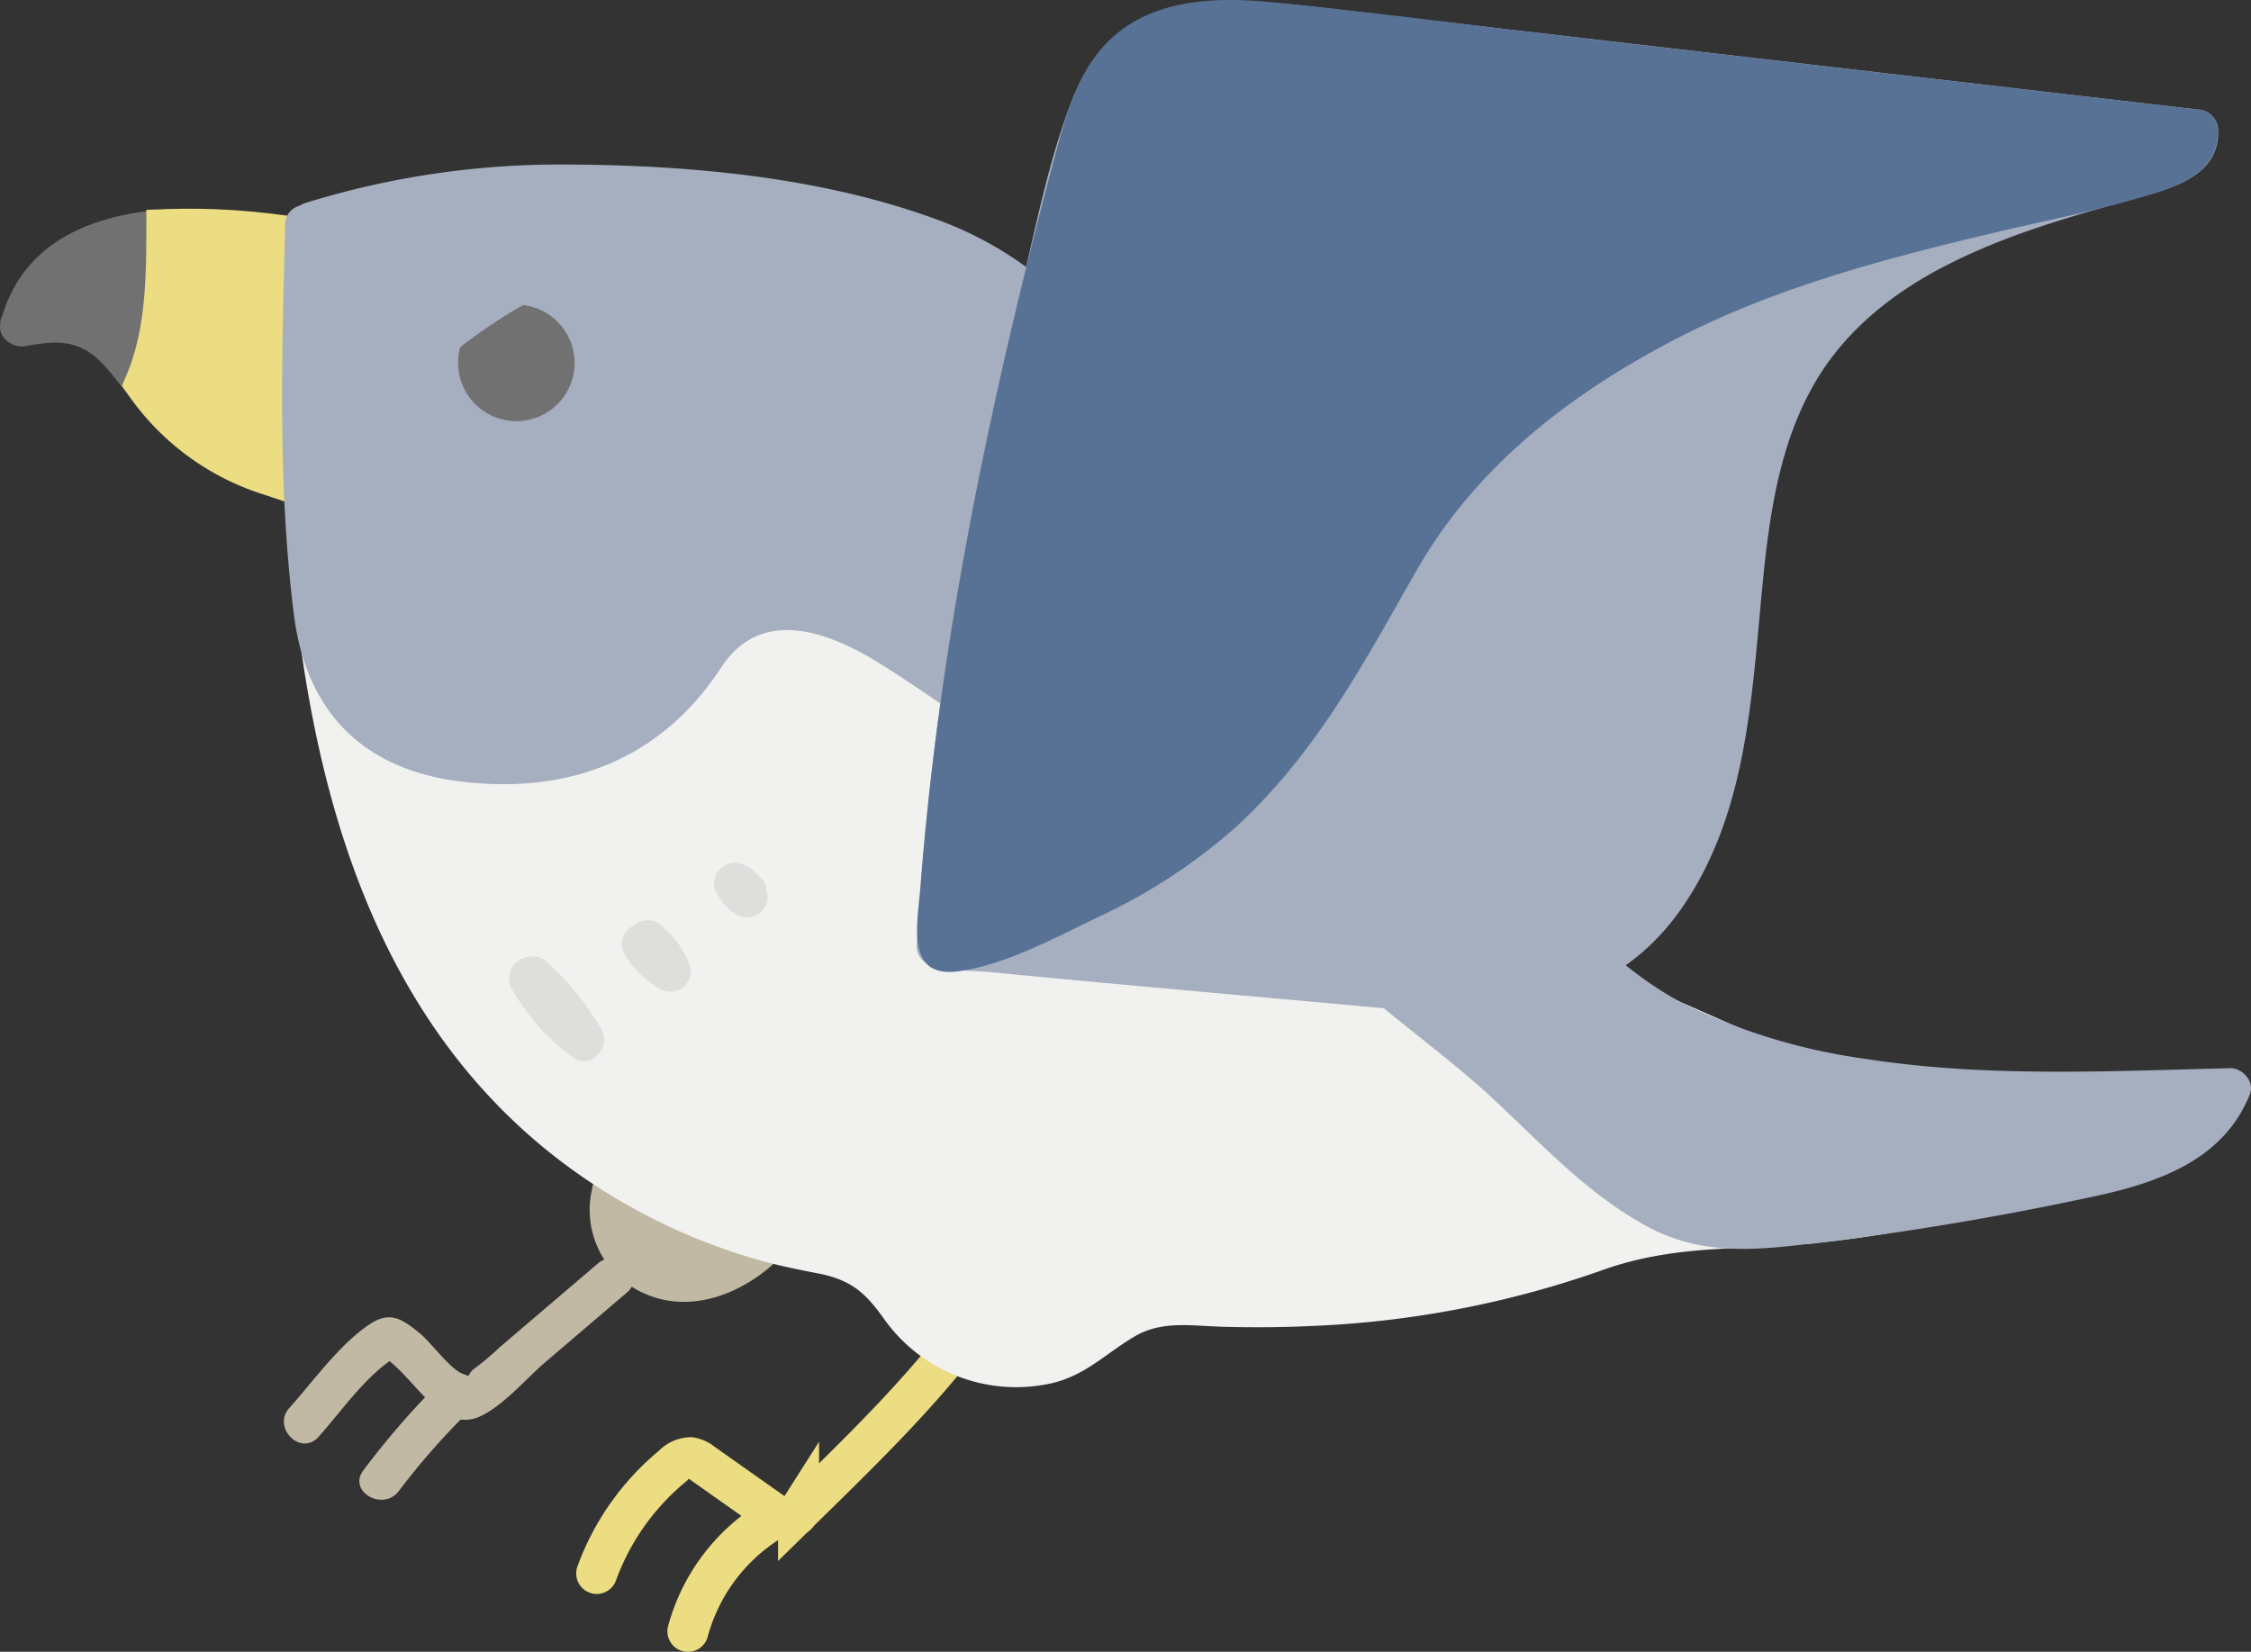 <svg xmlns="http://www.w3.org/2000/svg" viewBox="0 0 274.44 201.41"><rect x="0" y="0" width="274.44" height="201.41" fill="#333333" stroke="none"/><title>blue</title><g id="レイヤー_2" data-name="レイヤー 2"><g id="レイヤー_4" data-name="レイヤー 4"><path d="M2.51,39.79A17.54,17.54,0,0,1,9,39.39c3.74.69,6.12,4.23,8.36,7l.3.34C20.66,40.83,20.8,34.13,20.81,28,12.49,28.4,4.58,30.93,2.51,39.79Z" fill="#727171"/><path d="M3.17,42.2c3.39-.64,6.18-.85,8.85,1.67,1.47,1.39,2.59,3.09,3.92,4.6A2.51,2.51,0,0,0,19.87,48c3-6.36,3.41-13.08,3.43-20a2.52,2.52,0,0,0-2.5-2.5C11.51,26,2.72,29.33.1,39.12c-.83,3.11,4,4.44,4.82,1.33,2-7.5,8.88-9.55,15.89-10L18.31,28c0,6-.18,12-2.75,17.49l3.93-.51c-2.16-2.44-3.92-5.18-6.82-6.83-3.37-1.91-7.18-1.41-10.82-.73C-1.32,38,0,42.79,3.17,42.2Z" fill="#727171"/><path d="M20.34,28c0,6.18-.12,12.87-2.63,18.75A29.13,29.13,0,0,0,32.45,57.77l.24-29.24A80,80,0,0,0,20.34,28Z" fill="#ecdc82" stroke="#ecdc82" stroke-linecap="square" stroke-miterlimit="10" stroke-width="5"/><path d="M115.36,165.53c-5.53,6.73-11.73,12.71-18,18.86a1.86,1.86,0,0,1-3,.19l-8.7-6.14a3.16,3.16,0,0,0-1.47-.69,3.09,3.09,0,0,0-2.17,1,30.48,30.48,0,0,0-9.27,13.11" fill="none" stroke="#ecdc82" stroke-linecap="round" stroke-miterlimit="10" stroke-width="5"/><path d="M93.87,185.47a22.89,22.89,0,0,0-10,13.45" fill="none" stroke="#ecdc82" stroke-linecap="round" stroke-miterlimit="10" stroke-width="5"/><path d="M72.9,154.06l-12,10.24a33.86,33.86,0,0,1-2.83,2.41c-1.47,1-.33,1.3-1.67.8-1.53-.57-3.87-3.84-5.21-4.93-2-1.62-3.5-2.75-5.91-1.24-3.74,2.37-7.05,7.05-10,10.34-2.15,2.39,1.38,5.93,3.54,3.54,2.83-3.14,6.17-8.07,10-10.06H46.24c4,2,7.21,9.8,12.24,7.57,2.84-1.26,5.7-4.67,8.07-6.69l9.89-8.44c2.45-2.09-1.1-5.61-3.54-3.54Z" fill="#c1b9a3"/><path d="M53.23,168.94a98.33,98.33,0,0,0-8.93,10.35c-1.94,2.57,2.4,5.07,4.32,2.52a89.28,89.28,0,0,1,8.15-9.33c2.28-2.28-1.26-5.82-3.54-3.54Z" fill="#c1b9a3"/><path d="M74.63,145.51c-1.47,4.25,1.77,9.16,6.1,10.36s9.09-.73,12.22-4" fill="#c1b9a3"/><path d="M72.22,144.85a11.11,11.11,0,0,0,6.34,12.87c5.66,2.55,12,0,16.16-4,2.33-2.23-1.21-5.76-3.54-3.54-2.54,2.42-6.17,4.38-9.78,3.32A6.11,6.11,0,0,1,77,146.18c.83-3.11-4-4.44-4.82-1.33Z" fill="#c1b9a3"/><path d="M37.27,28.4c-.49,19.37-1,38.92,2.76,57.93s12,37.71,26.58,50.51a69,69,0,0,0,33.13,15.91c2.47.45,5.1.83,7,2.45,1.45,1.23,2.28,3,3.35,4.58,4.91,7.15,15.94,9.1,23,4.08,2.13-1.52,4-3.58,6.46-4.38a15.19,15.19,0,0,1,5.49-.34c17.54.93,35-1,51.37-7.29,7.37-2.87,16.56-1.73,24.39-2.65a192.13,192.13,0,0,0,27.75-5.35c3.46-.94,7.67-3.06,7.25-6.62a118.71,118.71,0,0,1-51.47-12.49c-13.45-6.72-28.73-6.93-40.94-17C141.17,89.5,147.65,53.55,124.45,36c-6.77-5.13-15.2-7.53-23.54-9.19a167.74,167.74,0,0,0-38-3.13c-2,.06-18.5,2.31-25,4.51" fill="#f1f1ef"/><path d="M34.77,28.4c-1.08,42.8.35,96.9,43.88,119.71a72.6,72.6,0,0,0,14.11,5.6c2.33.65,4.68,1.12,7.05,1.58,4.12.81,5.83,2.5,8.12,5.74a19.75,19.75,0,0,0,19.95,7.71c4.37-.9,6.82-3.64,10.49-5.8,3.26-1.91,6.83-1.28,10.43-1.17s7.5.09,11.24-.09a121,121,0,0,0,35.28-6.79c6.29-2.26,12.36-2.59,19-2.81a130.71,130.71,0,0,0,18.35-2.15c6.23-1.1,13-2.1,18.92-4.5,3.73-1.53,6.64-4,6.72-8.23a2.54,2.54,0,0,0-2.5-2.5,118.29,118.29,0,0,1-32.64-5.14c-9.84-3-18.74-8.2-28.52-11.34-9.32-3-19.14-5-27.33-10.63-7.11-4.93-11.84-12.27-15.1-20.15-5.71-13.77-7.68-29.12-15.76-41.87-10.21-16.12-28-20.63-45.91-23C73,20.23,54.34,20.29,37.24,25.76c-3.05,1-1.75,5.81,1.33,4.82,14.88-4.76,30.9-5.21,46.3-3.68,10.84,1.08,22.76,2.69,32.59,7.68,7.89,4,13.55,10.6,17.45,18.44,6.77,13.62,8.48,29.2,15.68,42.65a45.62,45.62,0,0,0,14.21,16.24c7.65,5.27,16.73,7.57,25.5,10.2,10.86,3.26,20.69,8.94,31.54,12.27a123.59,123.59,0,0,0,34,5.31l-2.5-2.5c-.1,4.7-11.42,5.76-14.57,6.44a167.56,167.56,0,0,1-17.93,3c-9.6,1-18.46.42-27.69,3.71a114.09,114.09,0,0,1-33.07,6.3c-5.32.25-10.6,0-15.93-.11-4.83-.09-7.55,1.52-11.29,4.32a14.38,14.38,0,0,1-12.64,2.79c-5.23-1.34-7.17-4.84-10.3-8.74-2.48-3.1-5.76-3.86-9.49-4.61a73.93,73.93,0,0,1-14.85-4.45c-18.63-8-31.53-24.27-38.37-43-8.68-23.8-8-49.5-7.41-74.44.08-3.22-4.92-3.22-5,0Z" fill="#f1f1ef"/><path d="M220.82,149.17c11.61-1.36,23.41-3.45,34.85-5.91,6.61-1.42,14.13-4.08,16.23-10.51-22,.51-47.37,2-67.55-8-8.74-4.37-15.19-12.13-22.24-18.93-2.87-2.76-5.12-5.09-9.47-3.85A13.16,13.16,0,0,0,164,110a6.59,6.59,0,0,0-.3,4.14,8.8,8.8,0,0,0,3.12,3.81q7,5.85,14.1,11.66c4.12,3.39,7.44,7.16,11.39,10.68a51.08,51.08,0,0,0,12.31,8.38C209.24,150.83,215.81,149.76,220.82,149.17Z" fill="#a5afbf"/><path d="M220.82,151.67q17.43-2.1,34.61-5.81c7.83-1.69,15.71-4.47,18.88-12.45.6-1.51-.92-3.2-2.41-3.16-14.88.36-30,1.16-44.75-1.18a72.79,72.79,0,0,1-21.55-6.52c-6.65-3.38-11.9-8.67-17.09-13.91-3.48-3.51-7.57-9.1-13-9.52-4.95-.39-10,3.12-12.51,7.2-2.88,4.7-2.53,9.29,1.54,13,5.73,5.24,12.18,9.67,17.86,15s11.07,11.12,18,15c6.59,3.73,13.09,3.21,20.39,2.32,3.15-.38,3.19-5.39,0-5a58,58,0,0,1-10.55.76c-4.33-.27-8.08-2.63-11.52-5.11-6.83-4.9-12.38-11.43-18.87-16.78q-4.59-3.78-9.17-7.58c-1.2-1-3.69-2.45-4.32-3.94-1-2.42.67-5.15,2.26-6.82,1.76-1.86,4.79-3.69,7.48-2.92,1.59.46,3.07,2.17,4.21,3.27,2.76,2.65,5.38,5.44,8.12,8.11C199,126,211.24,131.55,225.82,133.9c15.24,2.45,30.72,1.73,46.08,1.36l-2.41-3.16c-3,7.64-13.92,8.7-20.84,10.08-9.22,1.84-18.49,3.38-27.83,4.5C217.66,147.05,217.62,152.06,220.82,151.67Z" fill="#a5afbf"/><path d="M37.27,27.38c-.35,13.65-.69,27.34.45,41,.76,9.07,1,17.7,10.31,22.18A30.25,30.25,0,0,0,59.72,93.1a36.1,36.1,0,0,0,9.2-.59A26.49,26.49,0,0,0,82.28,85c3.78-3.89,4.48-9.4,10.36-10.56,10-2,19.14,7,27,11.92,8.2,5.2,16.41,10.4,24.73,15.41,6.66,4,15.25,9.45,23.4,8.11-1.43-1-2.95-2-4.34-3.15C141.17,88.49,147.65,52.54,124.45,35c-6.77-5.13-15.2-7.53-23.54-9.19a167.74,167.74,0,0,0-38-3.13c-2,.06-18.5,2.31-25,4.51" fill="#a5afbf"/><path d="M34.77,27.38c-.4,15.83-.93,31.87,1.07,47.62,1.49,11.79,8.42,18.87,20.44,20.31,13.16,1.57,24.36-2.75,31.63-13.9,4.77-7.32,12.72-4.58,19.07-.68,5.84,3.59,11.32,7.77,17.12,11.44,7.58,4.79,15.16,9.62,22.92,14.12,6.33,3.67,13.23,6.95,20.72,6.1a2.52,2.52,0,0,0,1.26-4.66c-20.18-14.26-19.74-39.1-30.35-59.37a44.54,44.54,0,0,0-24.72-21.7c-14.16-5.15-30.33-6.57-45.29-6.6a104.75,104.75,0,0,0-31.41,4.69c-3.05,1-1.75,5.81,1.33,4.82,12.06-3.86,25.15-4.92,37.72-4.31,17.69.85,40.25,2.85,52.52,17.27,8.92,10.48,11.57,24.68,15.75,37.4,4.34,13.22,10.4,24,21.91,32.12l1.26-4.66c-9.44,1.07-17.78-5.11-25.45-9.78-7.95-4.85-16-9.64-23.68-14.91-8.72-6-24.13-18-33.37-6.21C83.18,79.1,81.87,82,79.4,84.33A23.67,23.67,0,0,1,68.25,90.1c-8.4,1.77-21.2.73-25.5-8C39.41,75.36,39.93,66,39.64,58.6c-.4-10.4-.13-20.82.13-31.22.08-3.22-4.92-3.22-5,0Z" fill="#a5afbf"/><path d="M168.25,120.39c-4.35-.4-54-4.83-54-5.08,1.7-32.19,8.66-65.48,17-96.56,1.28-4.78,2.84-9.85,6.67-13,5-4.11,12.28-3.58,18.74-2.83L267.89,15.86c.61,2.62-2.6,4.35-5.19,5.07-15.55,4.34-32.73,8.76-42,22-8,11.39-7.94,26.31-9.39,40.16s-6.07,29.31-18.66,35.25C185.17,121.84,176.48,121.15,168.25,120.39Z" fill="#a5afbf"/><path d="M168.25,117.89c-9.2-.84-18.4-1.66-27.6-2.5q-8.61-.79-17.21-1.61c-2-.19-4-.38-6-.59-.89-.09-3.26-.7-1.9,0l1.24,2.16a401.73,401.73,0,0,1,8.13-59.24c2.05-9.87,4.38-19.68,6.9-29.44,2.27-8.79,3.71-20.15,14.6-21.51,9.1-1.14,19.14,1.36,28.17,2.41l30.78,3.57,62.55,7.26-2.5-2.5C265.51,19.07,249.78,22,247,23a74.2,74.2,0,0,0-17.23,7.95C219,38,213.27,48.82,211.13,61.4c-2.21,13-1.42,26.54-6.29,39-2.39,6.12-6.31,11.95-12.22,15.13-7.43,4-16.29,3.1-24.37,2.37-3.2-.29-3.18,4.71,0,5,14,1.27,27.88.48,36.67-12,8.19-11.66,8.65-26.31,10-39.95.81-8.22,2.05-16.79,6.23-24.07C225,40.14,231.11,35.42,238,32s13.95-5.45,21.13-7.47c4.58-1.29,11.54-2.59,11.3-8.68a2.58,2.58,0,0,0-2.5-2.5L161.65,1c-12.55-1.46-25.6-2.58-31,11.33-2.83,7.33-4.36,15.35-6.21,23q-2.91,12-5.33,24.08a403.23,403.23,0,0,0-7.36,55.91,2.44,2.44,0,0,0,1.24,2.16c2.18,1,5.46.83,7.8,1.06,5.93.58,11.86,1.13,17.78,1.67,9.89.91,19.78,1.78,29.67,2.69C171.46,123.19,171.44,118.19,168.25,117.89Z" fill="#a5afbf"/><path d="M63.78,37.2a62.44,62.44,0,0,0-7.66,5.13,7.1,7.1,0,1,0,7.66-5.13Z" fill="#727171"/><path d="M149,99a79.17,79.17,0,0,1-8,6.35c-1.73,1.21-26.95,14-26.73,9.94,1.7-32.19,8.66-65.47,17-96.55,1.28-4.78,2.84-9.85,6.67-13,5-4.11,12.28-3.58,18.74-2.83L267.89,15.86c.61,2.62-2.6,4.35-5.19,5.07-20.78,5.8-41.33,8.4-60.76,18.81-11.08,5.93-21.57,13.57-28.59,24-3.75,5.56-6.42,11.76-9.83,17.52A77.29,77.29,0,0,1,149,99Z" fill="#587296"/><path d="M147.2,97.25c-7.79,6.92-17.21,11.62-27,15.08-.43.15-4.59,1-4.68,1.27h0q1.49,3.12,1.33.77c.5-.85.16-2.7.23-3.72q.29-4.2.68-8.4c1-10.46,2.46-20.88,4.28-31.23s4-20.53,6.38-30.7c2.14-9,3.61-19.25,7.59-27.69,4.95-10.52,17.32-7.58,26.66-6.49l31.77,3.69,73.47,8.53-2.5-2.5c.14,3.62-14.74,5.6-17.56,6.27-6.44,1.54-12.9,3-19.29,4.77-12.29,3.38-24.15,8-35,14.81-9.75,6.13-18.38,13.9-24.32,23.85C166,71,163.46,76.76,160.06,82.08A77.8,77.8,0,0,1,147.2,97.25c-2.37,2.19,1.18,5.72,3.54,3.54,9.76-9,15.41-19.73,21.91-31.13,6.93-12.17,17.67-20.76,29.84-27.36C215.15,35.41,229,31.73,243,28.41c6.77-1.61,13.75-2.91,20.38-5.07,3.63-1.18,7.19-3.23,7-7.49a2.58,2.58,0,0,0-2.5-2.5L192.43,4.6C180,3.16,167.61,1.51,155.18.28,146.82-.55,137.9.06,132.9,7.79c-2.35,3.63-3.41,8-4.51,12.09q-2.42,9.06-4.6,18.19c-2.79,11.71-5.25,23.5-7.25,35.37-1.91,11.4-3.41,22.88-4.3,34.41-.37,4.85-2,11.63,4.89,10.55,5.78-.9,11.59-4.1,16.81-6.6a69,69,0,0,0,16.79-11C153.14,98.64,149.6,95.12,147.2,97.25Z" fill="#587296"/><path d="M62.4,120.56A26.13,26.13,0,0,0,69.94,129c2.1,1.55,4.59-1.4,3.42-3.42a34.4,34.4,0,0,0-6.75-8.35c-1.67-1.51-5.19-.07-4.18,2.43a17.36,17.36,0,0,0,5.79,7.56,2.52,2.52,0,0,0,3.42-.9,2.56,2.56,0,0,0-.9-3.42,11.06,11.06,0,0,1-3.49-4.57l-4.18,2.43a30,30,0,0,1,6,7.34l3.42-3.42A20.42,20.42,0,0,1,66.72,118c-1.56-2.82-5.88-.3-4.32,2.52Z" fill="#dededd"/><path d="M76.19,116.4a11.6,11.6,0,0,0,4.32,4.2,2.55,2.55,0,0,0,3-.39,2.66,2.66,0,0,0,.39-3,11.52,11.52,0,0,0-3.16-4.26,2.5,2.5,0,1,0-3.54,3.54l.83,1a2.51,2.51,0,0,0,3.54,0,2.57,2.57,0,0,0,0-3.54l-.83-1-3.54,3.54a10.6,10.6,0,0,1,.82.76l.33.37c0,.05.36.48.15.17a10.25,10.25,0,0,1,1.08,1.95L83,116.28a10.69,10.69,0,0,1-.92-.57c-.33-.23.24.21-.07-.05l-.45-.4a9.58,9.58,0,0,1-.66-.7c.22.26,0,0-.12-.17s-.22-.34-.32-.51a2.5,2.5,0,0,0-4.32,2.52Z" fill="#dededd"/><path d="M87.36,108.63a5.38,5.38,0,0,0,2.47,2.91,2.51,2.51,0,0,0,3.67-2.82,4.74,4.74,0,0,0-3.28-3.44,2.53,2.53,0,0,0-2.82,1.15,3,3,0,0,0-.34,1.26,2.47,2.47,0,0,0,.73,1.77l1.35,1.05a2.73,2.73,0,0,0,1.77.73,2.54,2.54,0,0,0,1.77-.73c.82-.9,1.1-2.68,0-3.54l-1.35-1.05-2.43,4.18c.47.15-.48-.25-.08,0s-.46-.39,0,0c.18.16-.37-.5-.07,0q.13.26-.11-.27a2,2,0,0,1,.07.27l3.67-2.82L92,107c-.28-.15.53.34.1.05-.26-.18.07,0,.1.15L92.1,107q-.14-.25.09.25A2.76,2.76,0,0,0,91,105.8a2.5,2.5,0,0,0-3.42.9,2.41,2.41,0,0,0-.25,1.93Z" fill="#dededd"/></g></g></svg>